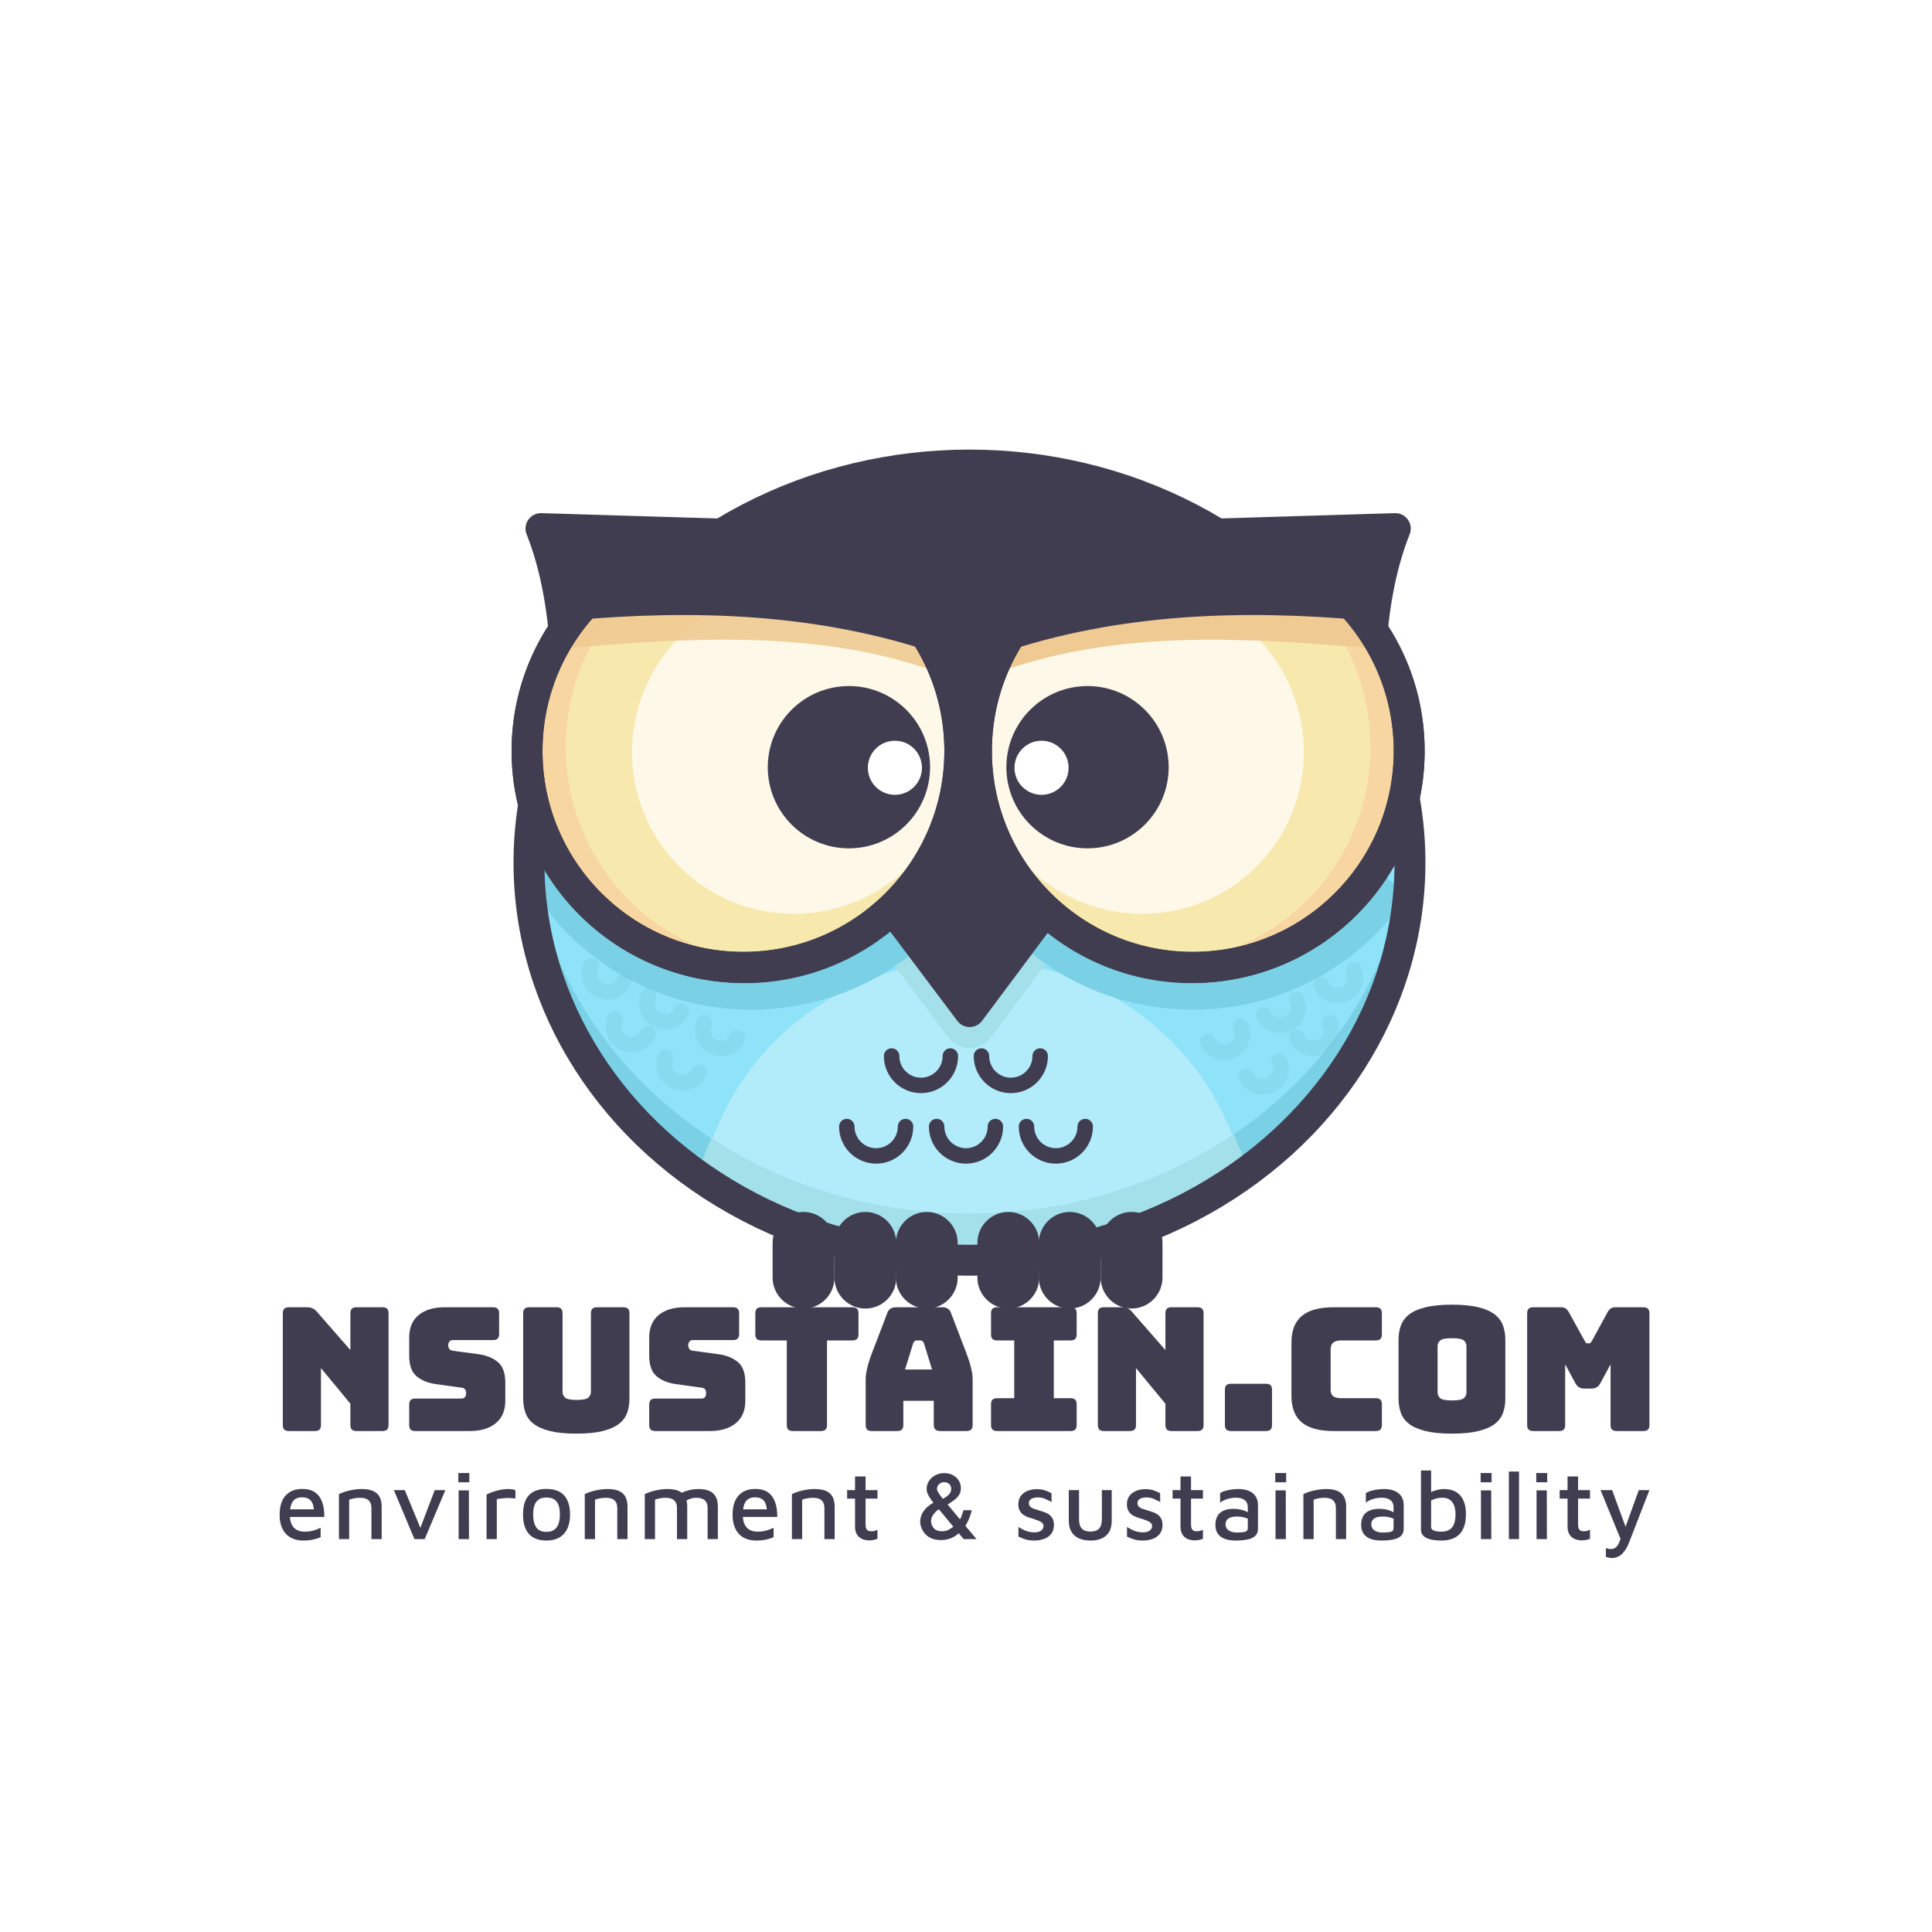 <?xml version="1.0" encoding="utf-8"?>
<svg viewBox="0 0 1000 1000" style="enable-background:new 0 0 1000 1000;" xmlns="http://www.w3.org/2000/svg">
  <defs>
    <style type="text/css">
	.st0{opacity:0.7;fill:#FFFFFF;}
	.st1{fill:#413D51;}
	.st2{fill:#8FE3F9;}
	.st3{fill:#B2EBF9;}
	.st4{fill:#A4E0EA;}
	.st5{fill:#7AD1E5;}
	.st6{fill:none;stroke:#413D51;stroke-width:16;stroke-linecap:round;stroke-linejoin:round;stroke-miterlimit:10;}
	.st7{fill:#F7E8AD;}
	.st8{fill:#F7D6A1;}
	.st9{fill:#EFCA92;}
	.st10{fill:#FFFFFF;}
	.st11{opacity:0.89;fill:#EFCA92;}
	.st12{fill:none;stroke:#413D51;stroke-width:8;stroke-linecap:round;stroke-linejoin:round;stroke-miterlimit:10;}
	.st13{opacity:0.31;fill:none;stroke:#72C8D6;stroke-width:8;stroke-linecap:round;stroke-linejoin:round;stroke-miterlimit:10;}
</style>
  </defs>
  <rect class="st0" width="1000" height="1000" style="opacity: 1;"/>
  <g transform="matrix(1, 0, 0, 1, 0, -41)">
    <ellipse id="XMLID_2_" class="st2" cx="501.8" cy="487.5" rx="228" ry="205.8"/>
    <ellipse id="XMLID_188_" class="st2" cx="501.8" cy="487.5" rx="228" ry="205.8"/>
    <path id="XMLID_193_" class="st3" d="M507.8,689.3c52.1,0,100.1-15.3,138.5-41l-10.5-24.7c-22-51.9-74.2-85.8-132.1-85.8l0,0 c-57.9,0-110.1,33.9-132.1,85.8l-8.6,20.4C402.3,672.3,452.8,689.3,507.8,689.3z"/>
    <path id="XMLID_189_" class="st4" d="M501.7,470.3l-43.6,64l32.9,43.8c5.4,7.2,16.3,7.2,21.7,0l32.6-43.8L501.7,470.3z"/>
    <path id="XMLID_192_" class="st5" d="M501.8,669.3c-121.5,0-220.7-85.7-227.6-193.8c-0.3,4-0.4,8-0.4,12 c0,113.6,102.1,205.8,228,205.8s228-92.1,228-205.8c0-4-0.1-8-0.4-12C722.5,583.6,623.2,669.3,501.8,669.3z"/>
    <path id="XMLID_76_" class="st4" d="M638.6,628.1c-38.1,25.8-85.5,41.2-136.8,41.2c-50,0-96.2-14.5-133.7-39.1l-5,12.3 c39.4,29.2,89.8,46.8,144.8,46.8c49.7,0,95.7-14.4,133.2-38.8c1.8-1.2,3.5-2.5,5.3-3.8L638.6,628.1z"/>
    <path id="XMLID_186_" class="st5" d="M268.2,488.2c6.4,13.1,15,25.3,25.8,36.2c52.3,52.3,137.2,52.3,189.5,0 c43.8-43.8,50.9-110.3,21.5-161.5"/>
    <path id="XMLID_185_" class="st5" d="M729,503.8c-24,36.1-65,59.8-111.6,59.8c-74,0-134-60-134-134c0-33,11.9-63.2,31.7-86.6"/>
    <ellipse id="XMLID_75_" class="st6" cx="501.8" cy="487.5" rx="228" ry="205.8"/>
    <polygon id="XMLID_74_" class="st1" points="501.7,442.3 458.1,506.3 501.9,564.6 545.4,506.3 &#9;"/>
    <polygon id="XMLID_73_" class="st6" points="501.7,442.3 458.1,506.3 501.9,564.6 545.4,506.3 &#9;"/>
    <path id="XMLID_72_" class="st1" d="M600.7,303.9c-30-14-64.1-21.9-100-21.9s-70,7.9-100,21.9v140.1h200V303.9z"/>
    <g id="XMLID_58_">
      <path id="XMLID_71_" class="st1" d="M613.5,317.9l108.7-3.3c-15.7,39.3-17.8,98.4-4.1,163c-17.4,36.8-54.4,62.9-97.9,64.2l0,0 c-61.8,1.9-113.5-46.7-115.3-108.6l0,0C503,371.4,551.6,319.8,613.5,317.9z"/>
      <path id="XMLID_70_" class="st6" d="M613.5,317.9l108.7-3.3c-15.7,39.3-17.8,98.4-4.1,163c-17.4,36.8-54.4,62.9-97.9,64.2l0,0 c-61.8,1.9-113.5-46.7-115.3-108.6l0,0C503,371.4,551.6,319.8,613.5,317.9z"/>
      <circle id="XMLID_69_" class="st7" cx="617.4" cy="429.7" r="112"/>
      <circle id="XMLID_5_" class="st7" cx="617.4" cy="429.7" r="112"/>
      <path id="XMLID_86_" class="st8" d="M696.6,350.5c-21.5-21.5-49.7-32.4-77.9-32.8c21.2,4.1,41.5,14.3,57.9,30.8 c43.7,43.7,43.7,114.6,0,158.4c-22.2,22.2-51.4,33.1-80.4,32.8c35.3,6.8,73.1-3.5,100.4-30.8C740.3,465.1,740.3,394.2,696.6,350.5 z"/>
      <ellipse id="XMLID_3_" transform="matrix(0.707 -0.707 0.707 0.707 -130.825 543.544)" class="st0" cx="590.7" cy="429.7" rx="84" ry="84.6"/>
      <path id="XMLID_12_" class="st9" d="M711.4,376.6c-3.1-4-9.1-15-12.8-18.7c-44-43.4-114.9-43-158.3,1.1 c-8.6,8.7-15.5,18.5-20.6,29C581.4,366.3,649,371.5,711.4,376.6z"/>
      <circle id="XMLID_68_" class="st6" cx="617.4" cy="429.7" r="112"/>
      <circle id="XMLID_67_" class="st6" cx="617.4" cy="429.7" r="112"/>
      <path id="XMLID_66_" class="st1" d="M706.7,362.1c-3.1-4-6.4-7.9-10.1-11.6c-43.7-43.7-114.6-43.7-158.4,0 c-8.7,8.7-15.6,18.4-20.8,28.8C579.4,358.1,644.3,356.5,706.7,362.1z"/>
      <circle id="XMLID_57_" class="st1" cx="562.9" cy="438.1" r="42"/>
      <circle id="XMLID_56_" class="st10" cx="539.1" cy="438.4" r="14"/>
    </g>
    <g id="XMLID_26_">
      <path id="XMLID_89_" class="st1" d="M388.8,317.9L280,314.6c15.7,39.3,17.8,98.4,4.1,163c17.4,36.8,54.4,62.9,97.9,64.2l0,0 c61.8,1.9,113.5-46.7,115.3-108.6l0,0C499.2,371.4,450.6,319.8,388.8,317.9z"/>
      <path id="XMLID_88_" class="st6" d="M388.8,317.9L280,314.6c15.7,39.3,17.8,98.4,4.1,163c17.4,36.8,54.4,62.9,97.9,64.2l0,0 c61.8,1.9,113.5-46.7,115.3-108.6l0,0C499.2,371.4,450.6,319.8,388.8,317.9z"/>
      <circle id="XMLID_87_" class="st7" cx="384.8" cy="429.7" r="112"/>
      <circle id="XMLID_84_" class="st7" cx="384.8" cy="429.7" r="112"/>
      <path id="XMLID_65_" class="st8" d="M305.6,350.5c21.5-21.5,49.7-32.4,77.9-32.8c-21.2,4.1-41.5,14.3-57.9,30.8 c-43.7,43.7-43.7,114.6,0,158.4c22.2,22.2,51.4,33.1,80.4,32.8c-35.3,6.8-73.1-3.5-100.4-30.8 C261.9,465.1,261.9,394.2,305.6,350.5z"/>
      <ellipse id="XMLID_64_" transform="matrix(0.707 -0.707 0.707 0.707 -183.302 416.852)" class="st0" cx="411.5" cy="429.7" rx="84.6" ry="84"/>
      <path id="XMLID_63_" class="st11" d="M290.9,376.6c3.1-4,9.1-15,12.8-18.7c44-43.4,114.9-43,158.3,1.1c8.6,8.7,15.5,18.5,20.6,29 C420.8,366.3,353.2,371.5,290.9,376.6z"/>
      <circle id="XMLID_62_" class="st6" cx="384.8" cy="429.7" r="112"/>
      <circle id="XMLID_61_" class="st6" cx="384.8" cy="429.7" r="112"/>
      <path id="XMLID_60_" class="st1" d="M295.6,362.1c3.1-4,6.4-7.9,10.1-11.6c43.7-43.7,114.6-43.7,158.4,0 c8.7,8.7,15.6,18.4,20.8,28.8C422.9,358.1,357.9,356.5,295.6,362.1z"/>
      <circle id="XMLID_59_" class="st1" cx="439.4" cy="438.1" r="42"/>
      <circle id="XMLID_37_" class="st10" cx="463.2" cy="438.4" r="14"/>
    </g>
    <path id="XMLID_19_" class="st1" d="M447.9,718.3L447.9,718.3c-8.8,0-16-7.2-16-16v-18c0-8.8,7.2-16,16-16h0c8.8,0,16,7.2,16,16v18 C463.9,711.1,456.8,718.3,447.9,718.3z"/>
    <path id="XMLID_17_" class="st1" d="M415.9,718.3L415.9,718.3c-8.8,0-16-7.2-16-16v-18c0-8.8,7.2-16,16-16h0c8.8,0,16,7.2,16,16v18 C431.9,711.1,424.8,718.3,415.9,718.3z"/>
    <path id="XMLID_16_" class="st1" d="M479.7,718.3L479.7,718.3c-8.8,0-16-7.2-16-16v-18c0-8.8,7.2-16,16-16h0c8.8,0,16,7.2,16,16v18 C495.7,711.1,488.5,718.3,479.7,718.3z"/>
    <path id="XMLID_15_" class="st1" d="M521.9,718.3L521.9,718.3c-8.8,0-16-7.2-16-16v-18c0-8.8,7.2-16,16-16h0c8.8,0,16,7.2,16,16v18 C537.9,711.1,530.7,718.3,521.9,718.3z"/>
    <path id="XMLID_14_" class="st1" d="M553.7,718.3L553.7,718.3c-8.8,0-16-7.2-16-16v-18c0-8.8,7.2-16,16-16h0c8.8,0,16,7.2,16,16v18 C569.7,711.1,562.5,718.3,553.7,718.3z"/>
    <path id="XMLID_13_" class="st1" d="M585.7,718.3L585.7,718.3c-8.8,0-16-7.2-16-16v-18c0-8.8,7.2-16,16-16h0c8.8,0,16,7.2,16,16v18 C601.7,711.1,594.5,718.3,585.7,718.3z"/>
    <path id="XMLID_11_" class="st12" d="M491.9,587.6c0,8.4-6.8,15.2-15.2,15.2c-8.4,0-15.2-6.8-15.2-15.2"/>
    <path id="XMLID_9_" class="st12" d="M538.4,587.6c0,8.4-6.8,15.2-15.2,15.2c-8.4,0-15.2-6.8-15.2-15.2"/>
    <path id="XMLID_10_" class="st13" d="M323,548.8c-2.2,4.7-7.7,6.8-12.5,4.6s-6.8-7.7-4.6-12.5"/>
    <path id="XMLID_1_" class="st13" d="M352.8,564.3c-2.2,4.7-7.7,6.8-12.5,4.6c-4.7-2.2-6.8-7.7-4.6-12.5"/>
    <path id="XMLID_78_" class="st13" d="M335.5,576.2c-2.2,4.7-7.7,6.8-12.5,4.6c-4.7-2.2-6.8-7.7-4.6-12.5"/>
    <path id="XMLID_77_" class="st13" d="M361.7,596.1c-2.2,4.7-7.7,6.8-12.5,4.6c-4.7-2.2-6.8-7.7-4.6-12.5"/>
    <path id="XMLID_79_" class="st13" d="M381.7,578.1c-2.2,4.7-7.7,6.8-12.5,4.6c-4.7-2.2-6.8-7.7-4.6-12.5"/>
    <path id="XMLID_85_" class="st13" d="M683.7,550.8c2.2,4.7,7.7,6.8,12.5,4.6s6.8-7.7,4.6-12.5"/>
    <path id="XMLID_83_" class="st13" d="M654,566.3c2.2,4.7,7.7,6.8,12.5,4.6c4.7-2.2,6.8-7.7,4.6-12.5"/>
    <path id="XMLID_82_" class="st13" d="M671.2,578.2c2.2,4.7,7.7,6.8,12.5,4.6c4.7-2.2,6.8-7.7,4.6-12.5"/>
    <path id="XMLID_81_" class="st13" d="M645.1,598.1c2.2,4.7,7.7,6.8,12.5,4.6c4.7-2.2,6.8-7.7,4.6-12.5"/>
    <path id="XMLID_80_" class="st13" d="M625.1,580.1c2.2,4.7,7.7,6.8,12.5,4.6c4.7-2.2,6.8-7.7,4.6-12.5"/>
    <path id="XMLID_8_" class="st12" d="M468.7,624.1c0,8.4-6.8,15.2-15.2,15.2c-8.4,0-15.2-6.8-15.2-15.2"/>
    <path id="XMLID_7_" class="st12" d="M515.2,624.1c0,8.4-6.8,15.2-15.2,15.2s-15.2-6.8-15.2-15.2"/>
    <path id="XMLID_6_" class="st12" d="M561.7,624.1c0,8.4-6.8,15.2-15.2,15.2c-8.4,0-15.2-6.8-15.2-15.2"/>
  </g>
  <path d="M 162.934 740.709 L 149.584 740.709 Q 147.893 740.709 147.136 739.952 Q 146.38 739.196 146.38 737.505 L 146.38 679.833 Q 146.38 678.142 147.136 677.385 Q 147.893 676.629 149.584 676.629 L 158.84 676.629 Q 160.531 676.629 161.732 677.163 Q 162.934 677.697 164.091 679.032 L 181.357 698.79 L 181.357 679.833 Q 181.357 678.142 182.113 677.385 Q 182.87 676.629 184.561 676.629 L 197.911 676.629 Q 199.602 676.629 200.358 677.385 Q 201.115 678.142 201.115 679.833 L 201.115 737.505 Q 201.115 739.196 200.358 739.952 Q 199.602 740.709 197.911 740.709 L 184.561 740.709 Q 182.87 740.709 182.113 739.952 Q 181.357 739.196 181.357 737.505 L 181.357 726.558 L 166.138 708.135 L 166.138 737.505 Q 166.138 739.196 165.381 739.952 Q 164.625 740.709 162.934 740.709 Z" style="fill: rgb(65, 61, 81); white-space: pre;"/>
  <path d="M 243.122 740.709 L 214.998 740.709 Q 213.307 740.709 212.55 739.952 Q 211.794 739.196 211.794 737.505 L 211.794 727.092 Q 211.794 725.401 212.55 724.644 Q 213.307 723.888 214.998 723.888 L 238.939 723.888 Q 240.096 723.888 240.674 723.131 Q 241.253 722.375 241.253 721.307 Q 241.253 719.794 240.674 719.082 Q 240.096 718.37 238.939 718.281 L 225.589 716.412 Q 219.359 715.522 215.576 712.318 Q 211.794 709.114 211.794 701.638 L 211.794 692.293 Q 211.794 684.728 216.689 680.678 Q 221.584 676.629 230.217 676.629 L 255.137 676.629 Q 256.828 676.629 257.584 677.385 Q 258.341 678.142 258.341 679.833 L 258.341 690.424 Q 258.341 692.115 257.584 692.871 Q 256.828 693.628 255.137 693.628 L 234.4 693.628 Q 233.243 693.628 232.62 694.384 Q 231.997 695.141 231.997 696.298 Q 231.997 697.455 232.62 698.256 Q 233.243 699.057 234.4 699.146 L 247.661 700.926 Q 253.891 701.816 257.718 705.02 Q 261.545 708.224 261.545 715.7 L 261.545 725.045 Q 261.545 732.61 256.605 736.659 Q 251.666 740.709 243.122 740.709 Z" style="fill: rgb(65, 61, 81); white-space: pre;"/>
  <path d="M 325.796 723.888 Q 325.796 727.982 324.595 731.319 Q 323.393 734.657 320.323 737.015 Q 317.252 739.374 311.912 740.709 Q 306.572 742.044 298.295 742.044 Q 290.018 742.044 284.678 740.709 Q 279.338 739.374 276.268 737.015 Q 273.197 734.657 271.996 731.319 Q 270.794 727.982 270.794 723.888 L 270.794 679.833 Q 270.794 678.142 271.551 677.385 Q 272.307 676.629 273.998 676.629 L 287.971 676.629 Q 289.662 676.629 290.419 677.385 Q 291.175 678.142 291.175 679.833 L 291.175 720.417 Q 291.175 722.197 292.51 723.398 Q 293.845 724.6 298.473 724.6 Q 303.19 724.6 304.525 723.398 Q 305.86 722.197 305.86 720.417 L 305.86 679.833 Q 305.86 678.142 306.617 677.385 Q 307.373 676.629 309.064 676.629 L 322.592 676.629 Q 324.283 676.629 325.04 677.385 Q 325.796 678.142 325.796 679.833 Z" style="fill: rgb(65, 61, 81); white-space: pre;"/>
  <path d="M 367.356 740.709 L 339.232 740.709 Q 337.541 740.709 336.785 739.952 Q 336.028 739.196 336.028 737.505 L 336.028 727.092 Q 336.028 725.401 336.785 724.644 Q 337.541 723.888 339.232 723.888 L 363.173 723.888 Q 364.33 723.888 364.909 723.131 Q 365.487 722.375 365.487 721.307 Q 365.487 719.794 364.909 719.082 Q 364.33 718.37 363.173 718.281 L 349.823 716.412 Q 343.593 715.522 339.811 712.318 Q 336.028 709.114 336.028 701.638 L 336.028 692.293 Q 336.028 684.728 340.923 680.678 Q 345.818 676.629 354.451 676.629 L 379.371 676.629 Q 381.062 676.629 381.819 677.385 Q 382.575 678.142 382.575 679.833 L 382.575 690.424 Q 382.575 692.115 381.819 692.871 Q 381.062 693.628 379.371 693.628 L 358.634 693.628 Q 357.477 693.628 356.854 694.384 Q 356.231 695.141 356.231 696.298 Q 356.231 697.455 356.854 698.256 Q 357.477 699.057 358.634 699.146 L 371.895 700.926 Q 378.125 701.816 381.952 705.02 Q 385.779 708.224 385.779 715.7 L 385.779 725.045 Q 385.779 732.61 380.84 736.659 Q 375.9 740.709 367.356 740.709 Z" style="fill: rgb(65, 61, 81); white-space: pre;"/>
  <path d="M 424.859 740.709 L 410.441 740.709 Q 408.75 740.709 407.993 739.952 Q 407.237 739.196 407.237 737.505 L 407.237 693.806 L 394.154 693.806 Q 392.463 693.806 391.706 693.049 Q 390.95 692.293 390.95 690.602 L 390.95 679.833 Q 390.95 678.142 391.706 677.385 Q 392.463 676.629 394.154 676.629 L 441.146 676.629 Q 442.837 676.629 443.593 677.385 Q 444.35 678.142 444.35 679.833 L 444.35 690.602 Q 444.35 692.293 443.593 693.049 Q 442.837 693.806 441.146 693.806 L 428.063 693.806 L 428.063 737.505 Q 428.063 739.196 427.306 739.952 Q 426.55 740.709 424.859 740.709 Z" style="fill: rgb(65, 61, 81); white-space: pre;"/>
  <path d="M 472.64 695.319 L 468.457 708.847 L 482.43 708.847 L 478.247 695.319 Q 477.891 694.518 477.491 694.162 Q 477.09 693.806 476.556 693.806 L 474.331 693.806 Q 473.797 693.806 473.397 694.162 Q 472.996 694.518 472.64 695.319 Z M 467.567 737.505 Q 467.567 739.196 466.811 739.952 Q 466.054 740.709 464.363 740.709 L 451.28 740.709 Q 449.589 740.709 448.833 739.952 Q 448.076 739.196 448.076 737.505 L 448.076 714.009 Q 448.076 711.339 448.922 707.868 Q 449.767 704.397 451.547 699.769 L 459.29 679.566 Q 459.824 678.053 460.937 677.341 Q 462.049 676.629 463.829 676.629 L 487.77 676.629 Q 489.461 676.629 490.574 677.341 Q 491.686 678.053 492.22 679.566 L 499.963 699.769 Q 501.743 704.397 502.589 707.868 Q 503.434 711.339 503.434 714.009 L 503.434 737.505 Q 503.434 739.196 502.678 739.952 Q 501.921 740.709 500.23 740.709 L 486.791 740.709 Q 485.011 740.709 484.166 739.952 Q 483.32 739.196 483.32 737.505 L 483.32 725.045 L 467.567 725.045 Z" style="fill: rgb(65, 61, 81); white-space: pre;"/>
  <path d="M 516.16 740.709 Q 514.469 740.709 513.713 739.952 Q 512.956 739.196 512.956 737.505 L 512.956 726.914 Q 512.956 725.223 513.713 724.466 Q 514.469 723.71 516.16 723.71 L 524.971 723.71 L 524.971 693.806 L 516.16 693.806 Q 514.469 693.806 513.713 693.049 Q 512.956 692.293 512.956 690.602 L 512.956 679.833 Q 512.956 678.142 513.713 677.385 Q 514.469 676.629 516.16 676.629 L 554.074 676.629 Q 555.765 676.629 556.522 677.385 Q 557.278 678.142 557.278 679.833 L 557.278 690.602 Q 557.278 692.293 556.522 693.049 Q 555.765 693.806 554.074 693.806 L 545.441 693.806 L 545.441 723.71 L 554.074 723.71 Q 555.765 723.71 556.522 724.466 Q 557.278 725.223 557.278 726.914 L 557.278 737.505 Q 557.278 739.196 556.522 739.952 Q 555.765 740.709 554.074 740.709 Z" style="fill: rgb(65, 61, 81); white-space: pre;"/>
  <path d="M 584.793 740.709 L 571.443 740.709 Q 569.752 740.709 568.996 739.952 Q 568.239 739.196 568.239 737.505 L 568.239 679.833 Q 568.239 678.142 568.996 677.385 Q 569.752 676.629 571.443 676.629 L 580.699 676.629 Q 582.39 676.629 583.592 677.163 Q 584.793 677.697 585.95 679.032 L 603.216 698.79 L 603.216 679.833 Q 603.216 678.142 603.973 677.385 Q 604.729 676.629 606.42 676.629 L 619.77 676.629 Q 621.461 676.629 622.218 677.385 Q 622.974 678.142 622.974 679.833 L 622.974 737.505 Q 622.974 739.196 622.218 739.952 Q 621.461 740.709 619.77 740.709 L 606.42 740.709 Q 604.729 740.709 603.973 739.952 Q 603.216 739.196 603.216 737.505 L 603.216 726.558 L 587.997 708.135 L 587.997 737.505 Q 587.997 739.196 587.241 739.952 Q 586.484 740.709 584.793 740.709 Z" style="fill: rgb(65, 61, 81); white-space: pre;"/>
  <path d="M 655.191 740.709 L 637.213 740.709 Q 635.522 740.709 634.766 739.952 Q 634.009 739.196 634.009 737.505 L 634.009 719.438 Q 634.009 717.747 634.766 716.99 Q 635.522 716.234 637.213 716.234 L 655.191 716.234 Q 656.882 716.234 657.639 716.99 Q 658.395 717.747 658.395 719.438 L 658.395 737.505 Q 658.395 739.196 657.639 739.952 Q 656.882 740.709 655.191 740.709 Z" style="fill: rgb(65, 61, 81); white-space: pre;"/>
  <path d="M 712.058 740.709 L 690.342 740.709 Q 679.217 740.709 673.832 736.259 Q 668.448 731.809 668.448 722.553 L 668.448 694.874 Q 668.448 685.618 673.832 681.123 Q 679.217 676.629 690.342 676.629 L 712.058 676.629 Q 713.749 676.629 714.505 677.385 Q 715.262 678.142 715.262 679.833 L 715.262 690.602 Q 715.262 692.293 714.505 693.049 Q 713.749 693.806 712.058 693.806 L 694.169 693.806 Q 691.41 693.806 690.075 694.918 Q 688.74 696.031 688.74 698.256 L 688.74 719.438 Q 688.74 721.663 690.075 722.686 Q 691.41 723.71 694.169 723.71 L 712.058 723.71 Q 713.749 723.71 714.505 724.466 Q 715.262 725.223 715.262 726.914 L 715.262 737.505 Q 715.262 739.196 714.505 739.952 Q 713.749 740.709 712.058 740.709 Z" style="fill: rgb(65, 61, 81); white-space: pre;"/>
  <path d="M 779.154 723.888 Q 779.154 727.982 777.953 731.319 Q 776.751 734.657 773.681 737.015 Q 770.61 739.374 765.226 740.709 Q 759.841 742.044 751.564 742.044 Q 743.287 742.044 737.858 740.709 Q 732.429 739.374 729.359 737.015 Q 726.288 734.657 725.087 731.319 Q 723.885 727.982 723.885 723.888 L 723.885 693.539 Q 723.885 689.445 725.087 686.107 Q 726.288 682.77 729.359 680.367 Q 732.429 677.964 737.858 676.629 Q 743.287 675.294 751.564 675.294 Q 759.841 675.294 765.226 676.629 Q 770.61 677.964 773.681 680.367 Q 776.751 682.77 777.953 686.107 Q 779.154 689.445 779.154 693.539 Z M 744.088 720.684 Q 744.088 722.464 745.423 723.665 Q 746.758 724.867 751.564 724.867 Q 756.37 724.867 757.705 723.665 Q 759.04 722.464 759.04 720.684 L 759.04 696.743 Q 759.04 695.052 757.705 693.85 Q 756.37 692.649 751.564 692.649 Q 746.758 692.649 745.423 693.85 Q 744.088 695.052 744.088 696.743 Z" style="fill: rgb(65, 61, 81); white-space: pre;"/>
  <path d="M 806.923 740.709 L 793.662 740.709 Q 791.971 740.709 791.215 739.952 Q 790.458 739.196 790.458 737.505 L 790.458 679.833 Q 790.458 678.142 791.215 677.385 Q 791.971 676.629 793.662 676.629 L 807.991 676.629 Q 809.415 676.629 810.35 677.252 Q 811.284 677.875 812.085 679.299 L 820.095 693.806 Q 820.54 694.607 820.852 694.963 Q 821.163 695.319 821.697 695.319 L 822.498 695.319 Q 823.032 695.319 823.344 694.963 Q 823.655 694.607 824.1 693.806 L 832.021 679.299 Q 832.822 677.875 833.757 677.252 Q 834.691 676.629 836.115 676.629 L 850.533 676.629 Q 852.224 676.629 852.981 677.385 Q 853.737 678.142 853.737 679.833 L 853.737 737.505 Q 853.737 739.196 852.981 739.952 Q 852.224 740.709 850.533 740.709 L 836.827 740.709 Q 835.136 740.709 834.38 739.952 Q 833.623 739.196 833.623 737.505 L 833.623 706.177 L 828.372 715.878 Q 827.571 717.391 826.459 718.058 Q 825.346 718.726 823.655 718.726 L 820.095 718.726 Q 818.404 718.726 817.292 718.058 Q 816.179 717.391 815.378 715.878 L 810.127 706.177 L 810.127 737.505 Q 810.127 739.196 809.371 739.952 Q 808.614 740.709 806.923 740.709 Z" style="fill: rgb(65, 61, 81); white-space: pre;"/>
  <path d="M 156.959 797.387 C 154.467 797.387 152.303 796.882 150.468 795.871 C 148.633 794.861 147.218 793.363 146.225 791.376 C 145.232 789.389 144.735 786.965 144.735 784.102 C 144.735 779.691 145.77 776.349 147.841 774.076 C 149.912 771.803 152.8 770.666 156.504 770.666 C 159.232 770.666 161.437 771.273 163.121 772.485 C 164.805 773.697 166.025 775.389 166.783 777.561 C 167.541 779.733 167.903 782.267 167.869 785.163 L 147.917 785.163 L 147.766 781.223 L 163.828 781.223 L 162.565 782.486 C 162.464 779.893 161.926 777.999 160.949 776.804 C 159.973 775.608 158.44 775.01 156.353 775.01 C 155.006 775.01 153.861 775.288 152.918 775.844 C 151.975 776.399 151.259 777.342 150.771 778.672 C 150.283 780.003 150.039 781.829 150.039 784.153 C 150.039 786.982 150.695 789.128 152.009 790.593 C 153.322 792.058 155.258 792.79 157.817 792.79 C 158.962 792.79 160.031 792.689 161.025 792.487 C 162.018 792.285 162.936 792.024 163.778 791.704 C 164.62 791.384 165.344 791.073 165.95 790.77 L 165.95 795.669 C 164.771 796.175 163.441 796.587 161.959 796.907 C 160.478 797.227 158.811 797.387 156.959 797.387 Z" style="fill: rgb(65, 61, 81); white-space: pre;"/>
  <path d="M 175.432 773.344 C 176.173 772.973 177.006 772.628 177.932 772.308 C 178.858 771.988 179.843 771.71 180.887 771.475 C 181.931 771.239 182.992 771.054 184.07 770.919 C 185.147 770.784 186.191 770.717 187.201 770.717 C 189.592 770.717 191.545 771.045 193.06 771.702 C 194.576 772.359 195.704 773.369 196.445 774.733 C 197.186 776.096 197.556 777.805 197.556 779.859 L 197.556 796.629 L 192.252 796.629 L 192.252 780.567 C 192.252 779.927 192.177 779.295 192.025 778.672 C 191.873 778.049 191.587 777.477 191.166 776.955 C 190.745 776.433 190.139 776.021 189.348 775.718 C 188.557 775.414 187.521 775.263 186.241 775.263 C 185.332 775.263 184.398 775.347 183.438 775.516 C 182.478 775.684 181.578 775.92 180.736 776.223 L 180.736 796.629 L 175.432 796.629 L 175.432 773.344 Z" style="fill: rgb(65, 61, 81); white-space: pre;"/>
  <path d="M 214.516 796.629 L 203.858 771.273 L 209.515 771.273 L 218.203 792.336 L 216.941 792.487 L 225.022 771.273 L 230.528 771.273 L 219.82 796.629 L 214.516 796.629 Z" style="fill: rgb(65, 61, 81); white-space: pre;"/>
  <path d="M 237.387 796.629 L 237.387 771.424 L 242.69 771.424 L 242.741 796.629 L 237.387 796.629 Z M 237.235 767.232 L 237.235 762.433 L 242.893 762.433 L 242.893 767.232 L 237.235 767.232 Z" style="fill: rgb(65, 61, 81); white-space: pre;"/>
  <path d="M 251.836 796.629 L 251.836 773.596 C 252.274 773.327 253.082 772.956 254.26 772.485 C 255.439 772.013 256.836 771.601 258.453 771.247 C 260.069 770.894 261.702 770.717 263.352 770.717 C 264.194 770.717 264.885 770.784 265.423 770.919 C 265.962 771.054 266.417 771.205 266.787 771.374 L 266.787 775.617 C 266.013 775.516 265.204 775.44 264.363 775.389 C 263.521 775.339 262.679 775.339 261.837 775.389 C 260.995 775.44 260.17 775.516 259.362 775.617 C 258.554 775.718 257.813 775.819 257.14 775.92 L 257.14 796.629 L 251.836 796.629 Z" style="fill: rgb(65, 61, 81); white-space: pre;"/>
  <path d="M 282.883 797.387 C 278.774 797.387 275.719 796.225 273.715 793.902 C 271.711 791.578 270.71 788.261 270.71 783.951 C 270.71 779.371 271.745 776.012 273.816 773.874 C 275.887 771.736 278.875 770.666 282.782 770.666 C 285.577 770.666 287.883 771.18 289.702 772.207 C 291.52 773.234 292.867 774.741 293.743 776.728 C 294.618 778.715 295.056 781.122 295.056 783.951 C 295.056 788.227 294.004 791.536 291.899 793.876 C 289.794 796.217 286.789 797.387 282.883 797.387 Z M 282.832 792.891 C 284.55 792.891 285.913 792.512 286.924 791.755 C 287.934 790.997 288.666 789.945 289.121 788.598 C 289.575 787.251 289.803 785.702 289.803 783.951 C 289.803 781.998 289.567 780.365 289.096 779.051 C 288.624 777.738 287.883 776.753 286.873 776.096 C 285.863 775.44 284.516 775.111 282.832 775.111 C 281.148 775.111 279.802 775.465 278.791 776.172 C 277.781 776.879 277.057 777.89 276.619 779.203 C 276.182 780.516 275.963 782.099 275.963 783.951 C 275.963 786.746 276.485 788.935 277.529 790.517 C 278.572 792.1 280.34 792.891 282.832 792.891 Z" style="fill: rgb(65, 61, 81); white-space: pre;"/>
  <path d="M 302.681 773.344 C 303.422 772.973 304.255 772.628 305.181 772.308 C 306.107 771.988 307.092 771.71 308.136 771.475 C 309.18 771.239 310.241 771.054 311.318 770.919 C 312.396 770.784 313.44 770.717 314.45 770.717 C 316.841 770.717 318.794 771.045 320.309 771.702 C 321.825 772.359 322.953 773.369 323.694 774.733 C 324.435 776.096 324.805 777.805 324.805 779.859 L 324.805 796.629 L 319.501 796.629 L 319.501 780.567 C 319.501 779.927 319.425 779.295 319.274 778.672 C 319.122 778.049 318.836 777.477 318.415 776.955 C 317.994 776.433 317.388 776.021 316.597 775.718 C 315.806 775.414 314.77 775.263 313.49 775.263 C 312.581 775.263 311.647 775.347 310.687 775.516 C 309.727 775.684 308.827 775.92 307.985 776.223 L 307.985 796.629 L 302.681 796.629 L 302.681 773.344 Z" style="fill: rgb(65, 61, 81); white-space: pre;"/>
  <path d="M 355.707 779.859 L 355.707 796.629 L 350.403 796.629 L 350.403 780.567 C 350.403 779.927 350.328 779.295 350.176 778.672 C 350.024 778.049 349.738 777.477 349.317 776.955 C 348.896 776.433 348.29 776.021 347.499 775.718 C 346.708 775.414 345.672 775.263 344.393 775.263 C 343.483 775.263 342.574 775.347 341.665 775.516 C 340.756 775.684 339.88 775.92 339.038 776.223 L 339.038 796.629 L 333.735 796.629 L 333.735 773.344 C 334.476 772.973 335.309 772.628 336.235 772.308 C 337.161 771.988 338.146 771.71 339.19 771.475 C 340.234 771.239 341.295 771.054 342.372 770.919 C 343.45 770.784 344.494 770.717 345.504 770.717 C 347.895 770.717 349.831 771.045 351.313 771.702 C 352.794 772.359 353.897 773.369 354.621 774.733 C 355.345 776.096 355.707 777.805 355.707 779.859 Z M 349.646 774.657 C 350.723 773.781 351.91 773.057 353.207 772.485 C 354.503 771.912 355.85 771.475 357.248 771.172 C 358.645 770.869 360.017 770.717 361.364 770.717 C 363.755 770.717 365.691 771.045 367.173 771.702 C 368.655 772.359 369.757 773.369 370.481 774.733 C 371.205 776.096 371.567 777.805 371.567 779.859 L 371.567 796.629 L 366.264 796.629 L 366.264 780.567 C 366.264 779.927 366.188 779.295 366.036 778.672 C 365.885 778.049 365.599 777.477 365.178 776.955 C 364.757 776.433 364.151 776.021 363.359 775.718 C 362.568 775.414 361.533 775.263 360.253 775.263 C 359.344 775.263 358.435 775.398 357.525 775.667 C 356.616 775.936 355.741 776.357 354.899 776.93 L 349.646 774.657 Z" style="fill: rgb(65, 61, 81); white-space: pre;"/>
  <path d="M 391.407 797.387 C 388.915 797.387 386.751 796.882 384.916 795.871 C 383.081 794.861 381.666 793.363 380.673 791.376 C 379.68 789.389 379.183 786.965 379.183 784.102 C 379.183 779.691 380.218 776.349 382.289 774.076 C 384.36 771.803 387.248 770.666 390.952 770.666 C 393.68 770.666 395.885 771.273 397.569 772.485 C 399.253 773.697 400.473 775.389 401.231 777.561 C 401.989 779.733 402.351 782.267 402.317 785.163 L 382.365 785.163 L 382.214 781.223 L 398.276 781.223 L 397.013 782.486 C 396.912 779.893 396.374 777.999 395.397 776.804 C 394.42 775.608 392.888 775.01 390.801 775.01 C 389.454 775.01 388.309 775.288 387.366 775.844 C 386.423 776.399 385.707 777.342 385.219 778.672 C 384.731 780.003 384.487 781.829 384.487 784.153 C 384.487 786.982 385.143 789.128 386.457 790.593 C 387.77 792.058 389.706 792.79 392.265 792.79 C 393.41 792.79 394.479 792.689 395.473 792.487 C 396.466 792.285 397.384 792.024 398.226 791.704 C 399.067 791.384 399.791 791.073 400.398 790.77 L 400.398 795.669 C 399.219 796.175 397.889 796.587 396.407 796.907 C 394.926 797.227 393.259 797.387 391.407 797.387 Z" style="fill: rgb(65, 61, 81); white-space: pre;"/>
  <path d="M 409.896 773.344 C 410.636 772.973 411.47 772.628 412.396 772.308 C 413.322 771.988 414.307 771.71 415.351 771.475 C 416.395 771.239 417.455 771.054 418.533 770.919 C 419.611 770.784 420.654 770.717 421.665 770.717 C 424.056 770.717 426.009 771.045 427.524 771.702 C 429.039 772.359 430.167 773.369 430.908 774.733 C 431.649 776.096 432.019 777.805 432.019 779.859 L 432.019 796.629 L 426.716 796.629 L 426.716 780.567 C 426.716 779.927 426.64 779.295 426.488 778.672 C 426.337 778.049 426.051 777.477 425.63 776.955 C 425.209 776.433 424.603 776.021 423.811 775.718 C 423.02 775.414 421.985 775.263 420.705 775.263 C 419.796 775.263 418.861 775.347 417.902 775.516 C 416.942 775.684 416.041 775.92 415.199 776.223 L 415.199 796.629 L 409.896 796.629 L 409.896 773.344 Z" style="fill: rgb(65, 61, 81); white-space: pre;"/>
  <path d="M 449.991 797.286 C 447.701 797.286 445.891 796.68 444.561 795.467 C 443.231 794.255 442.566 792.47 442.566 790.113 L 442.566 775.667 L 438.474 775.667 L 438.474 771.273 L 442.566 771.273 L 442.566 764.201 L 448.021 764.201 L 448.021 771.273 L 454.183 771.273 L 454.183 775.667 L 448.021 775.667 L 448.021 789.052 C 448.021 790.231 448.231 791.115 448.652 791.704 C 449.073 792.294 449.856 792.588 451.001 792.588 C 451.573 792.588 452.146 792.512 452.718 792.361 C 453.291 792.209 453.779 792.016 454.183 791.78 L 454.183 796.478 C 453.577 796.747 452.895 796.949 452.137 797.084 C 451.38 797.218 450.664 797.286 449.991 797.286 Z" style="fill: rgb(65, 61, 81); white-space: pre;"/>
  <path d="M 498.767 796.629 L 482.906 777.536 C 482.166 776.627 481.433 775.549 480.709 774.303 C 479.985 773.057 479.623 771.828 479.623 770.616 C 479.623 769.134 480.027 767.779 480.835 766.55 C 481.644 765.321 482.73 764.336 484.093 763.595 C 485.457 762.854 486.981 762.484 488.665 762.484 C 490.348 762.484 491.838 762.82 493.135 763.494 C 494.431 764.167 495.458 765.093 496.216 766.272 C 496.974 767.451 497.353 768.764 497.353 770.212 C 497.353 771.592 497.041 772.78 496.418 773.773 C 495.795 774.766 494.928 775.675 493.817 776.5 C 492.706 777.325 491.392 778.193 489.877 779.102 L 487.654 776.021 C 489.001 775.28 490.012 774.606 490.685 774 C 491.359 773.394 491.805 772.813 492.024 772.258 C 492.243 771.702 492.352 771.155 492.352 770.616 C 492.352 769.606 492.007 768.781 491.316 768.141 C 490.626 767.501 489.759 767.181 488.715 767.181 C 487.671 767.181 486.787 767.526 486.063 768.217 C 485.339 768.907 484.977 769.74 484.977 770.717 C 484.977 771.155 485.154 771.677 485.508 772.283 C 485.861 772.889 486.265 773.503 486.72 774.126 C 487.175 774.749 487.604 775.297 488.008 775.768 L 505.434 796.629 L 498.767 796.629 Z M 486.947 797.134 C 485.129 797.134 483.546 796.848 482.199 796.276 C 480.852 795.703 479.749 794.937 478.891 793.977 C 478.032 793.018 477.384 791.982 476.946 790.871 C 476.508 789.76 476.289 788.682 476.289 787.638 C 476.289 786.527 476.517 785.374 476.971 784.178 C 477.426 782.983 478.217 781.796 479.345 780.617 C 480.473 779.439 482.031 778.344 484.018 777.334 L 487.351 780.314 C 485.903 781.122 484.784 781.956 483.992 782.814 C 483.201 783.673 482.654 784.481 482.351 785.239 C 482.048 785.997 481.896 786.678 481.896 787.285 C 481.896 787.689 481.972 788.185 482.123 788.775 C 482.275 789.364 482.553 789.953 482.957 790.543 C 483.361 791.132 483.95 791.62 484.725 792.007 C 485.499 792.395 486.493 792.588 487.705 792.588 C 489.052 792.588 490.332 792.226 491.544 791.502 C 492.756 790.778 493.733 790.012 494.473 789.204 L 497.302 792.588 C 496.561 793.396 495.694 794.146 494.701 794.836 C 493.707 795.526 492.562 796.082 491.266 796.503 C 489.97 796.924 488.53 797.134 486.947 797.134 Z M 496.645 786.83 C 497.05 786.19 497.386 785.525 497.656 784.835 C 497.925 784.144 498.144 783.513 498.312 782.941 C 498.481 782.368 498.599 781.947 498.666 781.678 L 502.959 781.678 C 502.757 782.823 502.362 784.144 501.772 785.643 C 501.183 787.141 500.451 788.581 499.575 789.962 L 496.645 786.83 Z" style="fill: rgb(65, 61, 81); white-space: pre;"/>
  <path d="M 535.468 797.387 C 533.65 797.387 532.109 797.193 530.846 796.806 C 529.583 796.419 528.346 795.939 527.134 795.366 L 527.134 790.366 C 528.009 790.905 528.868 791.384 529.71 791.805 C 530.552 792.226 531.436 792.555 532.362 792.79 C 533.288 793.026 534.323 793.144 535.468 793.144 C 536.916 793.144 538.052 792.841 538.877 792.235 C 539.703 791.629 540.115 790.871 540.115 789.962 C 540.115 789.187 539.854 788.581 539.332 788.143 C 538.81 787.706 538.145 787.335 537.337 787.032 C 536.529 786.729 535.687 786.426 534.811 786.123 C 533.902 785.887 532.993 785.609 532.084 785.289 C 531.175 784.97 530.341 784.532 529.583 783.976 C 528.826 783.42 528.22 782.705 527.765 781.829 C 527.31 780.954 527.083 779.876 527.083 778.597 C 527.083 777.182 527.369 775.979 527.942 774.985 C 528.514 773.992 529.264 773.184 530.19 772.561 C 531.116 771.938 532.143 771.483 533.271 771.197 C 534.399 770.911 535.502 770.767 536.579 770.767 C 538.364 770.801 539.82 771.02 540.948 771.424 C 542.077 771.828 543.179 772.316 544.257 772.889 L 544.307 777.435 C 543.095 776.795 541.95 776.24 540.873 775.768 C 539.795 775.297 538.549 775.061 537.135 775.061 C 535.822 775.061 534.727 775.305 533.852 775.793 C 532.976 776.282 532.538 776.997 532.538 777.94 C 532.538 778.748 532.782 779.388 533.271 779.859 C 533.759 780.331 534.399 780.701 535.19 780.971 C 535.982 781.24 536.832 781.509 537.741 781.779 C 538.583 782.048 539.458 782.326 540.368 782.612 C 541.277 782.899 542.119 783.311 542.893 783.85 C 543.668 784.389 544.299 785.096 544.787 785.971 C 545.276 786.847 545.52 787.992 545.52 789.406 C 545.486 791.292 544.989 792.824 544.03 794.003 C 543.07 795.181 541.816 796.04 540.267 796.579 C 538.718 797.117 537.118 797.387 535.468 797.387 Z" style="fill: rgb(65, 61, 81); white-space: pre;"/>
  <path d="M 564.416 797.387 C 562.092 797.387 560.097 797.008 558.43 796.25 C 556.763 795.493 555.475 794.356 554.566 792.841 C 553.657 791.325 553.202 789.44 553.202 787.184 L 553.202 771.273 L 558.506 771.273 L 558.506 786.426 C 558.506 788.581 558.986 790.172 559.945 791.199 C 560.905 792.226 562.395 792.74 564.416 792.74 C 566.436 792.74 567.926 792.226 568.886 791.199 C 569.846 790.172 570.325 788.581 570.325 786.426 L 570.325 771.273 L 575.427 771.273 L 575.427 787.184 C 575.427 790.551 574.459 793.093 572.523 794.811 C 570.586 796.528 567.884 797.387 564.416 797.387 Z" style="fill: rgb(65, 61, 81); white-space: pre;"/>
  <path d="M 591.671 797.387 C 589.853 797.387 588.312 797.193 587.049 796.806 C 585.787 796.419 584.549 795.939 583.337 795.366 L 583.337 790.366 C 584.212 790.905 585.071 791.384 585.913 791.805 C 586.755 792.226 587.639 792.555 588.565 792.79 C 589.491 793.026 590.526 793.144 591.671 793.144 C 593.119 793.144 594.256 792.841 595.081 792.235 C 595.906 791.629 596.318 790.871 596.318 789.962 C 596.318 789.187 596.057 788.581 595.535 788.143 C 595.013 787.706 594.348 787.335 593.54 787.032 C 592.732 786.729 591.89 786.426 591.015 786.123 C 590.105 785.887 589.196 785.609 588.287 785.289 C 587.378 784.97 586.544 784.532 585.787 783.976 C 585.029 783.42 584.423 782.705 583.968 781.829 C 583.514 780.954 583.286 779.876 583.286 778.597 C 583.286 777.182 583.573 775.979 584.145 774.985 C 584.718 773.992 585.467 773.184 586.393 772.561 C 587.319 771.938 588.346 771.483 589.474 771.197 C 590.602 770.911 591.705 770.767 592.782 770.767 C 594.567 770.801 596.024 771.02 597.152 771.424 C 598.28 771.828 599.383 772.316 600.46 772.889 L 600.511 777.435 C 599.298 776.795 598.153 776.24 597.076 775.768 C 595.998 775.297 594.752 775.061 593.338 775.061 C 592.025 775.061 590.93 775.305 590.055 775.793 C 589.179 776.282 588.742 776.997 588.742 777.94 C 588.742 778.748 588.986 779.388 589.474 779.859 C 589.962 780.331 590.602 780.701 591.393 780.971 C 592.185 781.24 593.035 781.509 593.944 781.779 C 594.786 782.048 595.662 782.326 596.571 782.612 C 597.48 782.899 598.322 783.311 599.096 783.85 C 599.871 784.389 600.502 785.096 600.991 785.971 C 601.479 786.847 601.723 787.992 601.723 789.406 C 601.689 791.292 601.193 792.824 600.233 794.003 C 599.273 795.181 598.019 796.04 596.47 796.579 C 594.921 797.117 593.321 797.387 591.671 797.387 Z" style="fill: rgb(65, 61, 81); white-space: pre;"/>
  <path d="M 618.447 797.286 C 616.157 797.286 614.347 796.68 613.017 795.467 C 611.687 794.255 611.022 792.47 611.022 790.113 L 611.022 775.667 L 606.93 775.667 L 606.93 771.273 L 611.022 771.273 L 611.022 764.201 L 616.477 764.201 L 616.477 771.273 L 622.639 771.273 L 622.639 775.667 L 616.477 775.667 L 616.477 789.052 C 616.477 790.231 616.687 791.115 617.108 791.704 C 617.529 792.294 618.312 792.588 619.457 792.588 C 620.03 792.588 620.602 792.512 621.175 792.361 C 621.747 792.209 622.235 792.016 622.639 791.78 L 622.639 796.478 C 622.033 796.747 621.351 796.949 620.594 797.084 C 619.836 797.218 619.12 797.286 618.447 797.286 Z" style="fill: rgb(65, 61, 81); white-space: pre;"/>
  <path d="M 639.452 797.387 C 638.138 797.387 636.876 797.261 635.663 797.008 C 634.451 796.755 633.348 796.326 632.355 795.72 C 631.362 795.114 630.57 794.28 629.981 793.22 C 629.392 792.159 629.097 790.837 629.097 789.255 C 629.097 787.369 629.467 785.82 630.208 784.608 C 630.949 783.395 632.01 782.486 633.39 781.88 C 634.771 781.274 636.421 780.971 638.341 780.971 C 639.62 780.971 640.773 781.072 641.801 781.274 C 642.828 781.476 643.754 781.754 644.579 782.107 C 645.404 782.461 646.102 782.856 646.675 783.294 L 647.23 786.779 C 646.49 786.274 645.496 785.845 644.25 785.491 C 643.004 785.138 641.657 784.961 640.209 784.961 C 638.29 784.961 636.834 785.298 635.84 785.971 C 634.847 786.645 634.35 787.655 634.35 789.002 C 634.35 790.012 634.636 790.829 635.209 791.452 C 635.781 792.075 636.497 792.529 637.356 792.816 C 638.214 793.102 639.115 793.245 640.058 793.245 C 642.045 793.245 643.509 793.11 644.452 792.841 C 645.395 792.571 645.867 791.948 645.867 790.972 L 645.867 780.365 C 645.867 778.58 645.328 777.275 644.25 776.45 C 643.173 775.625 641.641 775.212 639.654 775.212 C 638.24 775.212 636.775 775.44 635.259 775.894 C 633.744 776.349 632.498 776.98 631.522 777.789 L 631.522 772.838 C 632.464 772.199 633.837 771.685 635.638 771.298 C 637.44 770.911 639.3 770.717 641.22 770.717 C 642.163 770.717 643.114 770.81 644.074 770.995 C 645.033 771.18 645.934 771.466 646.776 771.853 C 647.618 772.241 648.367 772.763 649.024 773.419 C 649.68 774.076 650.194 774.876 650.564 775.819 C 650.935 776.761 651.12 777.873 651.12 779.152 L 651.12 791.275 C 651.12 792.925 650.606 794.196 649.579 795.089 C 648.552 795.981 647.163 796.587 645.412 796.907 C 643.661 797.227 641.674 797.387 639.452 797.387 Z" style="fill: rgb(65, 61, 81); white-space: pre;"/>
  <path d="M 660.204 796.629 L 660.204 771.424 L 665.508 771.424 L 665.558 796.629 L 660.204 796.629 Z M 660.053 767.232 L 660.053 762.433 L 665.71 762.433 L 665.71 767.232 L 660.053 767.232 Z" style="fill: rgb(65, 61, 81); white-space: pre;"/>
  <path d="M 674.639 773.344 C 675.379 772.973 676.213 772.628 677.139 772.308 C 678.065 771.988 679.05 771.71 680.094 771.475 C 681.138 771.239 682.198 771.054 683.276 770.919 C 684.353 770.784 685.397 770.717 686.408 770.717 C 688.798 770.717 690.752 771.045 692.267 771.702 C 693.782 772.359 694.91 773.369 695.651 774.733 C 696.392 776.096 696.762 777.805 696.762 779.859 L 696.762 796.629 L 691.459 796.629 L 691.459 780.567 C 691.459 779.927 691.383 779.295 691.231 778.672 C 691.08 778.049 690.794 777.477 690.373 776.955 C 689.952 776.433 689.346 776.021 688.554 775.718 C 687.763 775.414 686.728 775.263 685.448 775.263 C 684.539 775.263 683.604 775.347 682.645 775.516 C 681.685 775.684 680.784 775.92 679.942 776.223 L 679.942 796.629 L 674.639 796.629 L 674.639 773.344 Z" style="fill: rgb(65, 61, 81); white-space: pre;"/>
  <path d="M 714.885 797.387 C 713.572 797.387 712.309 797.261 711.097 797.008 C 709.885 796.755 708.782 796.326 707.788 795.72 C 706.795 795.114 706.004 794.28 705.414 793.22 C 704.825 792.159 704.53 790.837 704.53 789.255 C 704.53 787.369 704.901 785.82 705.642 784.608 C 706.382 783.395 707.443 782.486 708.824 781.88 C 710.204 781.274 711.854 780.971 713.774 780.971 C 715.054 780.971 716.207 781.072 717.234 781.274 C 718.261 781.476 719.187 781.754 720.012 782.107 C 720.837 782.461 721.536 782.856 722.108 783.294 L 722.664 786.779 C 721.923 786.274 720.93 785.845 719.684 785.491 C 718.438 785.138 717.091 784.961 715.643 784.961 C 713.723 784.961 712.267 785.298 711.274 785.971 C 710.28 786.645 709.784 787.655 709.784 789.002 C 709.784 790.012 710.07 790.829 710.642 791.452 C 711.215 792.075 711.93 792.529 712.789 792.816 C 713.648 793.102 714.548 793.245 715.491 793.245 C 717.478 793.245 718.943 793.11 719.886 792.841 C 720.829 792.571 721.3 791.948 721.3 790.972 L 721.3 780.365 C 721.3 778.58 720.761 777.275 719.684 776.45 C 718.606 775.625 717.074 775.212 715.087 775.212 C 713.673 775.212 712.208 775.44 710.693 775.894 C 709.177 776.349 707.931 776.98 706.955 777.789 L 706.955 772.838 C 707.898 772.199 709.27 771.685 711.072 771.298 C 712.873 770.911 714.734 770.717 716.653 770.717 C 717.596 770.717 718.547 770.81 719.507 770.995 C 720.467 771.18 721.367 771.466 722.209 771.853 C 723.051 772.241 723.8 772.763 724.457 773.419 C 725.114 774.076 725.627 774.876 725.998 775.819 C 726.368 776.761 726.553 777.873 726.553 779.152 L 726.553 791.275 C 726.553 792.925 726.04 794.196 725.013 795.089 C 723.986 795.981 722.597 796.587 720.845 796.907 C 719.094 797.227 717.108 797.387 714.885 797.387 Z" style="fill: rgb(65, 61, 81); white-space: pre;"/>
  <path d="M 746.194 797.387 C 744.814 797.387 743.483 797.303 742.204 797.134 C 740.924 796.966 739.779 796.671 738.769 796.25 C 737.759 795.829 736.959 795.248 736.37 794.508 C 735.781 793.767 735.486 792.807 735.486 791.629 L 735.486 761.12 L 740.739 761.12 L 740.739 774.808 L 739.375 773.091 C 740.015 772.586 740.815 772.165 741.775 771.828 C 742.734 771.491 743.711 771.222 744.704 771.02 C 745.698 770.818 746.548 770.717 747.255 770.717 C 751.094 770.717 753.973 771.853 755.892 774.126 C 757.812 776.399 758.771 779.59 758.771 783.698 C 758.771 786.46 758.409 788.733 757.685 790.517 C 756.961 792.302 756.002 793.691 754.806 794.684 C 753.611 795.678 752.264 796.377 750.765 796.781 C 749.267 797.185 747.743 797.387 746.194 797.387 Z M 745.942 792.79 C 747.928 792.79 749.461 792.386 750.538 791.578 C 751.616 790.77 752.357 789.701 752.761 788.371 C 753.165 787.04 753.367 785.55 753.367 783.9 C 753.367 782.015 753.114 780.432 752.609 779.152 C 752.104 777.873 751.346 776.896 750.336 776.223 C 749.326 775.549 748.029 775.212 746.447 775.212 C 745.571 775.212 744.62 775.33 743.593 775.566 C 742.566 775.802 741.615 776.172 740.739 776.677 L 740.739 790.315 C 740.739 790.989 741.008 791.511 741.547 791.881 C 742.086 792.252 742.751 792.496 743.542 792.614 C 744.334 792.731 745.133 792.79 745.942 792.79 Z" style="fill: rgb(65, 61, 81); white-space: pre;"/>
  <path d="M 766.539 796.629 L 766.539 771.424 L 771.842 771.424 L 771.893 796.629 L 766.539 796.629 Z M 766.387 767.232 L 766.387 762.433 L 772.044 762.433 L 772.044 767.232 L 766.387 767.232 Z" style="fill: rgb(65, 61, 81); white-space: pre;"/>
  <path d="M 786.241 796.629 L 780.988 796.629 L 780.988 761.675 L 786.241 761.675 L 786.241 796.629 Z" style="fill: rgb(65, 61, 81); white-space: pre;"/>
  <path d="M 795.315 796.629 L 795.315 771.424 L 800.619 771.424 L 800.669 796.629 L 795.315 796.629 Z M 795.164 767.232 L 795.164 762.433 L 800.821 762.433 L 800.821 767.232 L 795.164 767.232 Z" style="fill: rgb(65, 61, 81); white-space: pre;"/>
  <path d="M 818.791 797.286 C 816.501 797.286 814.691 796.68 813.361 795.467 C 812.031 794.255 811.366 792.47 811.366 790.113 L 811.366 775.667 L 807.275 775.667 L 807.275 771.273 L 811.366 771.273 L 811.366 764.201 L 816.821 764.201 L 816.821 771.273 L 822.984 771.273 L 822.984 775.667 L 816.821 775.667 L 816.821 789.052 C 816.821 790.231 817.032 791.115 817.453 791.704 C 817.874 792.294 818.657 792.588 819.801 792.588 C 820.374 792.588 820.946 792.512 821.519 792.361 C 822.091 792.209 822.58 792.016 822.984 791.78 L 822.984 796.478 C 822.377 796.747 821.696 796.949 820.938 797.084 C 820.18 797.218 819.465 797.286 818.791 797.286 Z" style="fill: rgb(65, 61, 81); white-space: pre;"/>
  <path d="M 834.543 806.428 C 833.903 806.428 833.297 806.369 832.724 806.251 C 832.152 806.134 831.647 805.991 831.209 805.822 L 831.209 801.276 C 831.613 801.411 832.017 801.529 832.421 801.63 C 832.826 801.731 833.263 801.781 833.735 801.781 C 834.745 801.781 835.587 801.512 836.26 800.973 C 836.934 800.434 837.506 799.66 837.978 798.65 C 838.449 797.639 838.836 796.427 839.139 795.013 L 839.24 797.639 L 828.431 771.273 L 834.442 771.273 L 841.766 791.275 L 841.008 791.275 L 848.231 771.273 L 853.737 771.273 L 843.281 798.195 C 842.439 800.35 841.53 802.025 840.554 803.221 C 839.577 804.416 838.575 805.25 837.548 805.721 C 836.521 806.193 835.519 806.428 834.543 806.428 Z" style="fill: rgb(65, 61, 81); white-space: pre;"/>
</svg>